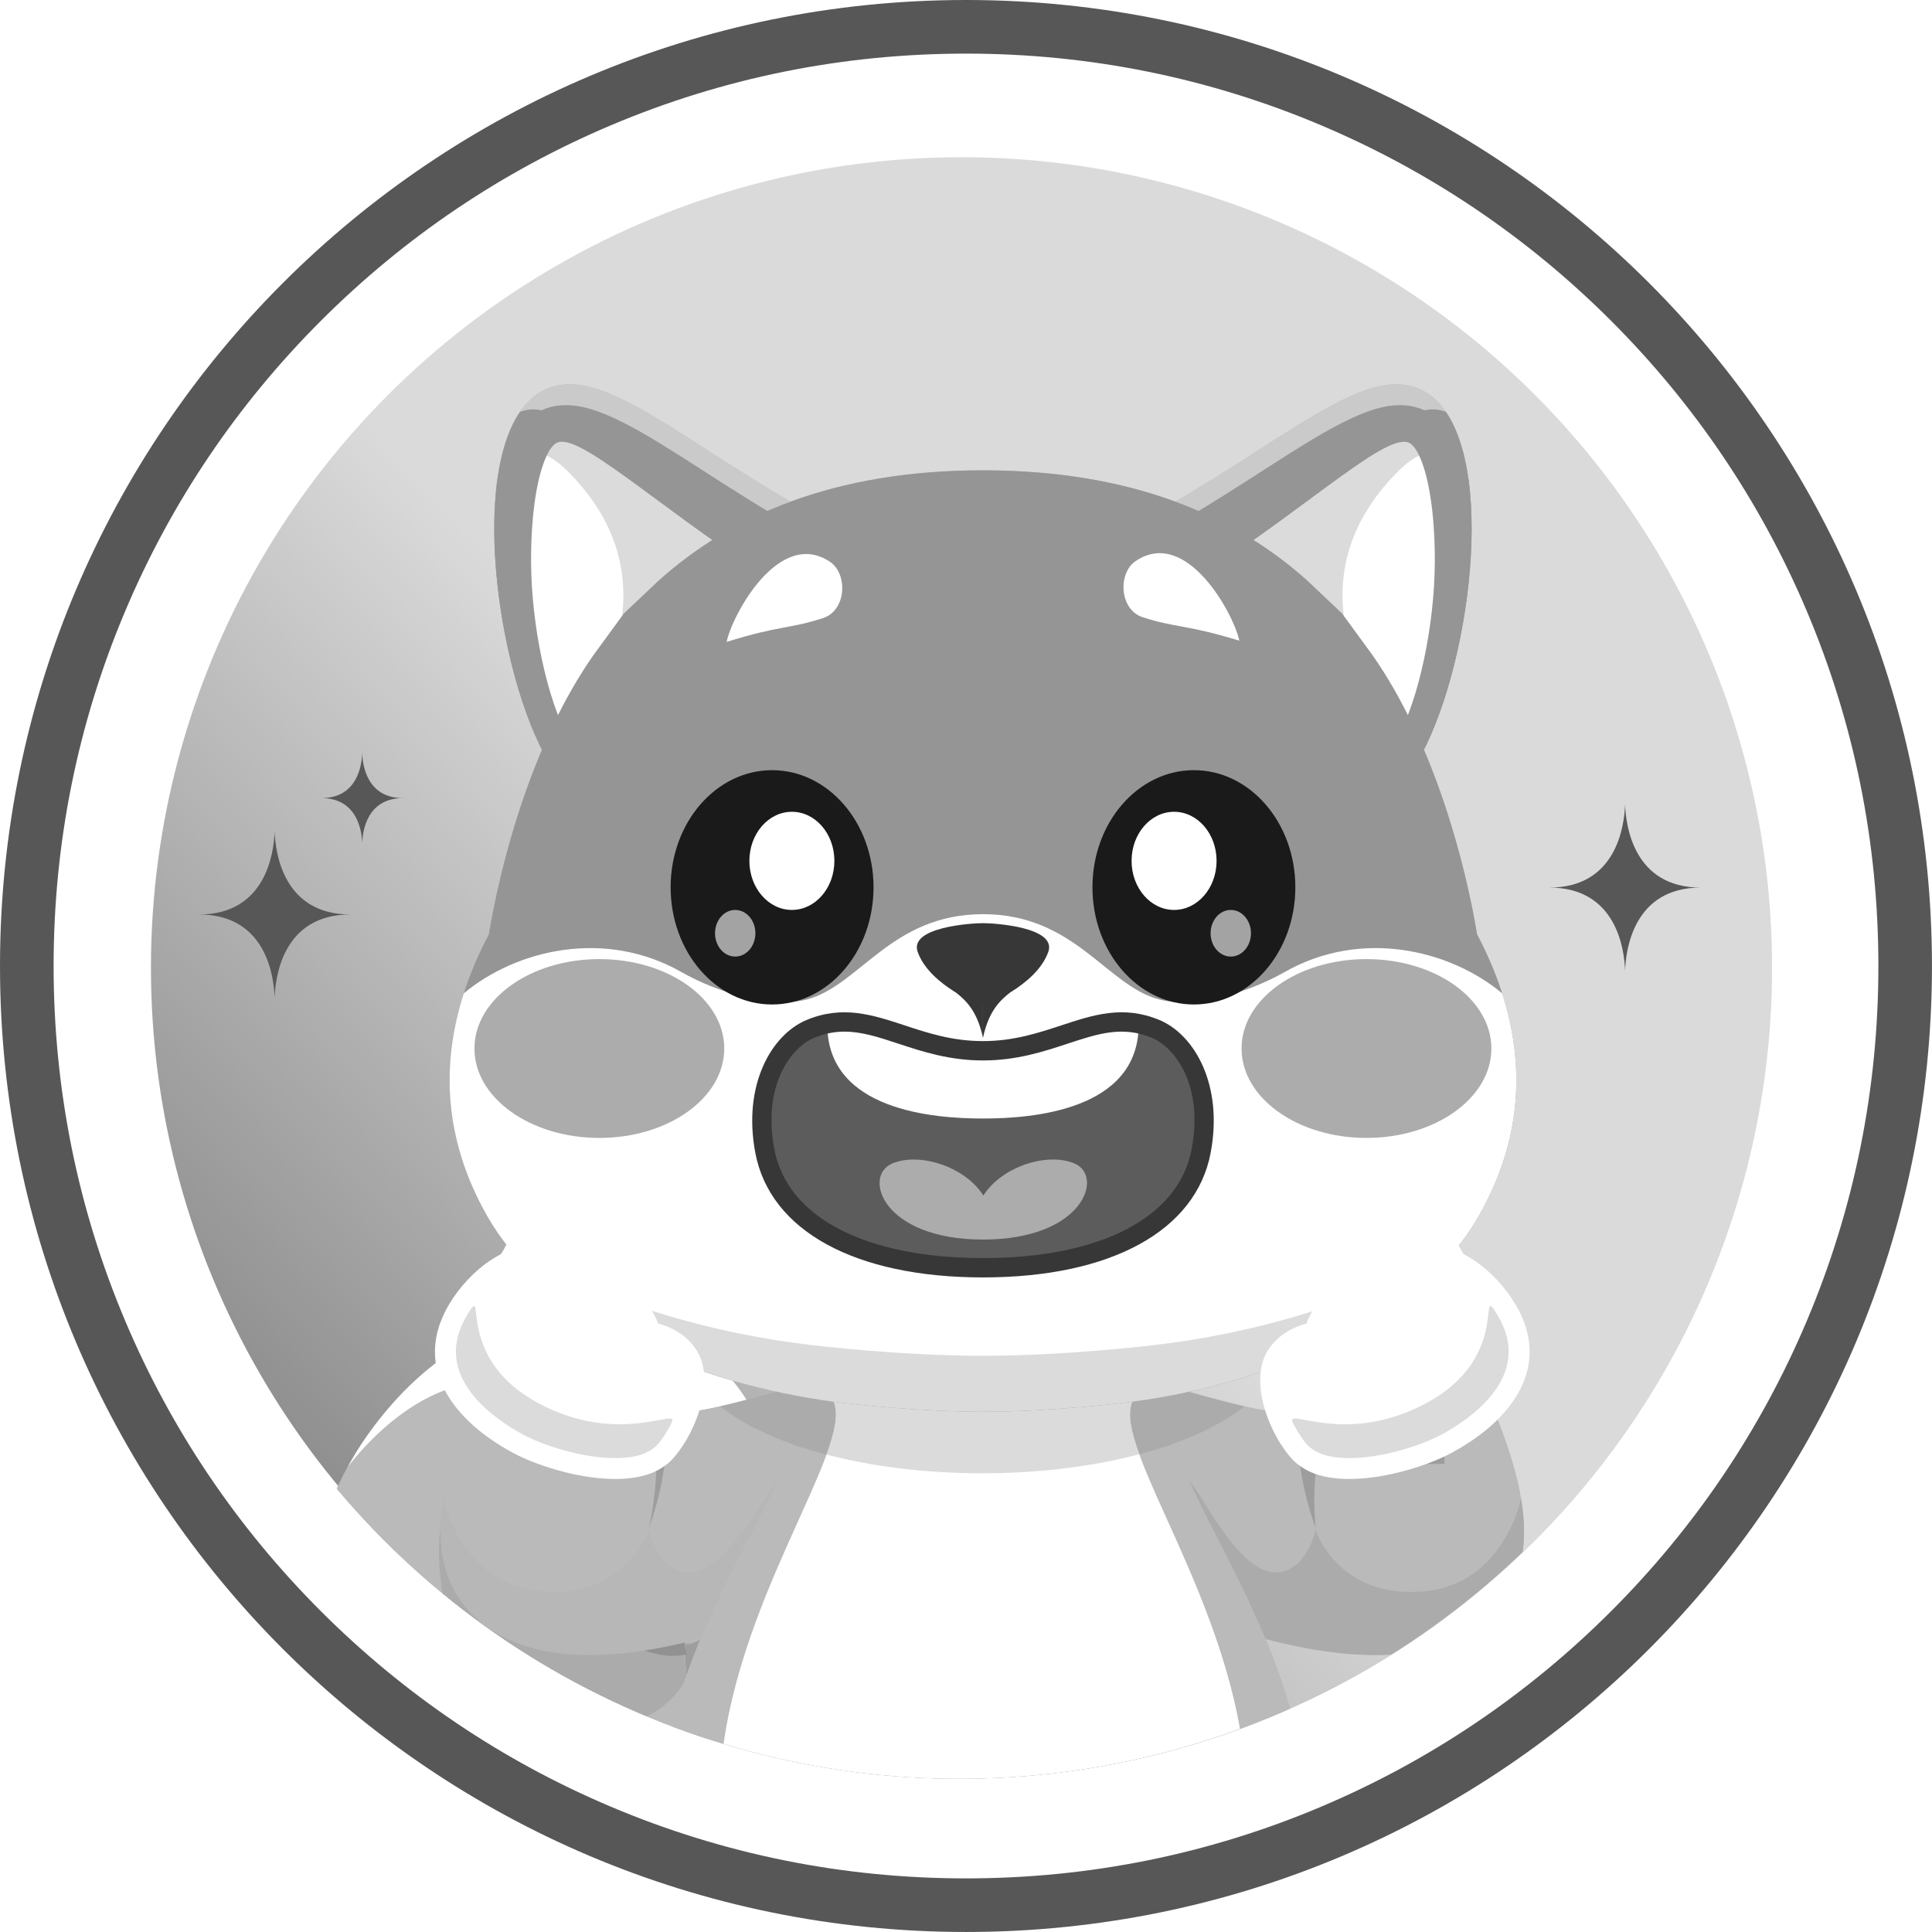 <?xml version="1.0" encoding="UTF-8"?>
<svg id="Layer_1" data-name="Layer 1" xmlns="http://www.w3.org/2000/svg" xmlns:xlink="http://www.w3.org/1999/xlink" viewBox="0 0 1000 1000">
  <defs>
    <style>
      .cls-1 {
        fill: #9a9a9a;
      }

      .cls-1, .cls-2, .cls-3, .cls-4, .cls-5, .cls-6, .cls-7, .cls-8, .cls-9, .cls-10, .cls-11, .cls-12, .cls-13, .cls-14, .cls-15, .cls-16, .cls-17 {
        stroke-width: 0px;
      }

      .cls-2 {
        fill: #5c5c5c;
      }

      .cls-18 {
        clip-path: url(#clippath);
      }

      .cls-3 {
        fill: none;
      }

      .cls-4 {
        fill: #1a1a1a;
      }

      .cls-5 {
        fill: url(#linear-gradient);
      }

      .cls-6 {
        fill: #3e3e3e;
      }

      .cls-7 {
        fill: #bababa;
      }

      .cls-8 {
        fill: #dbdbdb;
      }

      .cls-9 {
        fill: #575757;
      }

      .cls-10 {
        fill: #959595;
      }

      .cls-11 {
        fill: #ababab;
      }

      .cls-12 {
        fill: #acacac;
      }

      .cls-13 {
        fill: #c9c9c9;
      }

      .cls-19 {
        opacity: .15;
      }

      .cls-20 {
        opacity: .22;
      }

      .cls-21 {
        opacity: .6;
      }

      .cls-22 {
        opacity: .5;
      }

      .cls-14 {
        fill: #0d0d0d;
      }

      .cls-23 {
        opacity: .7;
      }

      .cls-15 {
        fill: #cbcbcb;
      }

      .cls-16 {
        fill: #fff;
      }

      .cls-17 {
        fill: #373737;
      }

      .cls-24 {
        filter: url(#outer-glow-3);
      }

      .cls-25 {
        filter: url(#outer-glow-1);
      }

      .cls-26 {
        filter: url(#outer-glow-2);
      }
    </style>
    <linearGradient id="linear-gradient" x1="-21.58" y1="987.88" x2="590.5" y2="413.89" gradientUnits="userSpaceOnUse">
      <stop offset="0" stop-color="#575757"/>
      <stop offset=".81" stop-color="#dadada"/>
      <stop offset="1" stop-color="#dadada"/>
    </linearGradient>
    <clipPath id="clippath">
      <circle class="cls-3" cx="496.54" cy="500" r="420.69"/>
    </clipPath>
    <filter id="outer-glow-1" filterUnits="userSpaceOnUse">
      <feOffset dx="0" dy="0"/>
      <feGaussianBlur result="blur" stdDeviation="14.66"/>
      <feFlood flood-color="#838383" flood-opacity=".75"/>
      <feComposite in2="blur" operator="in"/>
      <feComposite in="SourceGraphic"/>
    </filter>
    <filter id="outer-glow-2" filterUnits="userSpaceOnUse">
      <feOffset dx="0" dy="0"/>
      <feGaussianBlur result="blur-2" stdDeviation="14.66"/>
      <feFlood flood-color="#838383" flood-opacity=".75"/>
      <feComposite in2="blur-2" operator="in"/>
      <feComposite in="SourceGraphic"/>
    </filter>
    <filter id="outer-glow-3" filterUnits="userSpaceOnUse">
      <feOffset dx="0" dy="0"/>
      <feGaussianBlur result="blur-3" stdDeviation="7.9"/>
      <feFlood flood-color="#838383" flood-opacity=".75"/>
      <feComposite in2="blur-3" operator="in"/>
      <feComposite in="SourceGraphic"/>
    </filter>
  </defs>
  <circle class="cls-5" cx="497.68" cy="500.93" r="419.55"/>
  <path class="cls-9" d="M500,27.75c63.76,0,125.61,12.48,183.81,37.1,56.23,23.78,106.74,57.84,150.12,101.22s77.43,93.89,101.22,150.12c24.62,58.2,37.1,120.05,37.1,183.81s-12.48,125.61-37.1,183.81c-23.78,56.23-57.84,106.74-101.22,150.12-43.38,43.38-93.89,77.43-150.12,101.22-58.2,24.62-120.05,37.1-183.81,37.1s-125.61-12.48-183.81-37.1c-56.23-23.78-106.74-57.84-150.12-101.22-43.38-43.38-77.43-93.89-101.22-150.12-24.62-58.2-37.1-120.05-37.1-183.81s12.48-125.61,37.1-183.81c23.78-56.23,57.84-106.74,101.22-150.12,43.38-43.38,93.89-77.43,150.12-101.22,58.2-24.62,120.05-37.1,183.81-37.1M500,0C223.86,0,0,223.86,0,500s223.85,499.99,499.99,499.99,499.99-223.85,499.99-499.99S776.14,0,500,0h0Z"/>
  <g class="cls-18">
    <g>
      <g class="cls-25">
        <path class="cls-9" d="M181.32,473.33c-34.77,0-38.8-32.09-39.17-43.03-.37,10.94-4.4,43.03-39.17,43.03,34.77,0,38.8,32.09,39.17,43.03.37-10.94,4.4-43.03,39.17-43.03Z"/>
      </g>
      <g class="cls-26">
        <path class="cls-9" d="M880.31,459.41c-34.77,0-38.8-32.09-39.17-43.03-.37,10.94-4.4,43.03-39.17,43.03,34.77,0,38.8,32.09,39.17,43.03.37-10.94,4.4-43.03,39.17-43.03Z"/>
      </g>
      <g class="cls-24">
        <path class="cls-9" d="M208.58,413.1c-18.74,0-20.92-17.3-21.11-23.19-.2,5.89-2.37,23.19-21.11,23.19,18.74,0,20.92,17.3,21.11,23.19.2-5.89,2.37-23.19,21.11-23.19Z"/>
      </g>
      <path class="cls-15" d="M841.14,844.51c-24.12,0-26.92-22.26-27.17-29.85-.25,7.59-3.05,29.85-27.17,29.85,24.12,0,26.92,22.26,27.17,29.85.25-7.59,3.05-29.85,27.17-29.85Z"/>
      <path class="cls-14" d="M813.97,876.7c-1.26,0-2.3-1-2.34-2.26-.28-8.29-3.26-27.58-24.83-27.58-1.29,0-2.34-1.05-2.34-2.34s1.05-2.34,2.34-2.34c21.58,0,24.55-19.29,24.83-27.58.04-1.26,1.08-2.26,2.34-2.26s2.3,1,2.34,2.26c.28,8.29,3.25,27.58,24.83,27.58,1.29,0,2.34,1.05,2.34,2.34s-1.05,2.34-2.34,2.34c-21.58,0-24.55,19.29-24.83,27.58-.04,1.26-1.08,2.26-2.34,2.26ZM799.36,844.51c8.15,3.48,12.4,10.29,14.61,16.73,2.21-6.44,6.46-13.25,14.61-16.73-8.15-3.48-12.4-10.29-14.61-16.73-2.21,6.44-6.46,13.25-14.61,16.73Z"/>
      <path class="cls-7" d="M354.53,851.41c17.04-2.8,56.29-37.72,43.64-97.64-16.86-79.85-135.02-113.62-207.85-11.04-82.64,116.4-18.91,364.61,212.52,318.86,178.76-35.34,79.89-94.76,79.89-94.76,0,0-130.66-18.84-128.2-115.42Z"/>
      <path class="cls-7" d="M402.83,1061.58c-221.07,43.71-289.13-180.84-222.72-302.49h0c3.11-5.71,6.51-11.17,10.21-16.37,63.66-89.64,161.93-75.14,196.93-16.75,5.05,8.41,8.79,17.74,10.91,27.81,12.66,59.92-26.59,94.84-43.64,97.64-2.45,96.58,128.21,115.41,128.21,115.41,0,0,98.87,59.42-79.9,94.75Z"/>
      <path class="cls-7" d="M402.83,1061.58c-221.07,43.71-289.13-180.84-222.72-302.49h0c3.11-5.71,6.51-11.17,10.21-16.37,63.66-89.64,161.93-75.14,196.93-16.75,5.05,8.41,8.79,17.74,10.91,27.81,11.76,55.61-21.2,89.68-39.64,96.53-1.43.54-2.77.91-4,1.11-.15,5.75.18,11.23.93,16.44,11.71,82.31,127.27,98.97,127.27,98.97,0,0,98.87,59.42-79.9,94.75Z"/>
      <path class="cls-7" d="M402.83,1061.58c-85.45,16.9-148.03-6.28-188.83-48.11-64.77-66.39-74.64-179.74-33.9-254.39h0c3.11-5.71,6.51-11.17,10.21-16.37,63.66-89.64,161.93-75.14,196.93-16.75,5.05,8.41,8.79,17.74,10.91,27.81,11.76,55.61-21.2,89.68-39.64,96.53-1.43.54-2.77.91-4,1.11-.15,5.75.18,11.23.93,16.44,1.37,9.68,4.19,18.46,8.09,26.4,29.21,59.6,119.18,72.57,119.18,72.57,0,0,98.87,59.42-79.9,94.75Z"/>
      <path class="cls-11" d="M355.45,867.86c-11.48,26.77-58.68,38.83-96.52,14.53-32.86-21.1-37.06-92.75-26.67-103.51,21.37-16.06,47.05,17.5,69.03,42.73,22.48,25.83,45.23,29.15,57.22,28.7-1.43.54-2.77.91-4,1.11-.15,5.75.18,11.23.93,16.44Z"/>
      <path class="cls-16" d="M387.25,725.97c-1.01,11.55-3.33,22.48-7.4,32.22-21.12,50.56-64.02-13.87-91.27-31.63-48.73-31.78-92.24,11.67-108.46,32.52,3.11-5.7,6.51-11.16,10.21-16.36,63.66-89.64,161.93-75.14,196.93-16.75Z"/>
      <g class="cls-20">
        <path class="cls-17" d="M231.53,779.36c23.13-20.41,50.5,13.62,65.37,29.11,8.45,9.08,16.82,18.44,26.36,26.13,8.8,7.14,19.08,13,30.48,11.87,0,0,1.56,9.89,1.56,9.89-14.32,3.08-28.72-3.93-39.41-12.56-15.57-12.61-26.67-27.92-39.5-42.5-11.2-12.58-26.24-31.18-44.87-21.94h0Z"/>
      </g>
      <path class="cls-7" d="M253.67,843.37c37.06,24.45,95.67,10.4,138.7-4.35,6.12-2.09,11.93-4.21,17.3-6.23l22-78.93,12.12-43.45c-27.07,4.9-50,12.79-71,17.52-12.86,2.89-24.99,4.61-36.89,3.73,0,0-67.37-39.45-80.67-28.97-8.67,20.26-21.33,46.95-25.68,72.8h0c-4.35,25.86-.41,50.89,24.12,67.88Z"/>
      <path class="cls-7" d="M763.18,843.37c-37.06,24.45-95.67,10.4-138.7-4.35-6.12-2.09-11.93-4.21-17.3-6.23l-22-78.93-12.12-43.45c27.07,4.9,50,12.79,71,17.52,12.86,2.89,24.99,4.61,36.89,3.73,0,0,67.37-39.45,80.67-28.97,8.67,20.26,21.33,46.95,25.68,72.8h0c4.35,25.86.41,50.89-24.12,67.88Z"/>
      <path class="cls-7" d="M443.79,710.41l-12.12,43.45-13.17,47.25c-33-8.48-66.05-17.79-83.38-37.91,1.36,21.84-10.94,33.73-11.22,33.56-30.51-40.43-59.46-44.1-80.19-66.75-.04-.04-.08-.09-.12-.14,3.98-9.79,8.13-19.02,11.63-27.19,13.3-10.48,80.67,28.97,80.67,28.97,11.9.88,24.03-.84,36.89-3.73,21-4.73,43.94-12.62,71-17.52Z"/>
      <path class="cls-7" d="M773.62,730.75c-20.65,21.84-49.2,25.99-79.28,65.87-.27.16-12.59-11.71-11.22-33.55-17.56,20.41-51.26,29.71-84.69,38.3h-.01l-13.24-47.52-12.12-43.45c27.07,4.9,50,12.79,71,17.52,12.86,2.89,24.99,4.61,36.89,3.73,0,0,67.37-39.45,80.67-28.97,3.61,8.41,7.9,17.95,11.99,28.07Z"/>
      <path class="cls-1" d="M628.51,793.05c-46.67,14.52-103.31,20.87-119.36,50.96v-2.32s-.01,2.32-.01,2.32c-16.14-30.21-73.22-36.44-120.02-51.07,5.42-10.59,10.16-19.94,13.41-27.66,0,0,13.57-42.67,106.26-42.67s106.26,42.67,106.26,42.67c3.26,7.75,8.02,17.14,13.47,27.77Z"/>
      <g class="cls-20">
        <path class="cls-11" d="M253.67,843.37c37.06,24.45,95.67,10.4,138.7-4.35,5.48-32.5,14.67-74.33,11.55-73.5-5.09,1.32-27.01,49.38-47.95,48.37-15.71-.76-20.07-22.12-20.07-22.12,0,0-11.05,35.71-55.82,31.92-41.55-3.53-50.39-47.5-50.53-48.18-4.35,25.85-.41,50.88,24.12,67.87Z"/>
      </g>
      <path class="cls-11" d="M372.79,727.93c13.44,10.82,33.93,19.83,58.89,25.93l12.12-43.45c-27.07,4.9-50,12.79-71,17.52Z"/>
      <g class="cls-20">
        <path class="cls-17" d="M335.9,790.76s4.55-18.4,3.7-38.45"/>
        <path class="cls-17" d="M335.9,790.76c1.17-12.79.85-25.64-1.3-38.24,0,0,10.01-.43,10.01-.43-1.16,13.2-4.19,26.28-8.7,38.67h0Z"/>
      </g>
      <path class="cls-11" d="M547.06,760.48c-12.34,1.36-25.28,2.08-38.63,2.08s-26.3-.72-38.64-2.08c11.71-4.15,24.57-6.48,38.63-6.48h0c14.07-.01,26.93,2.32,38.64,6.48Z"/>
      <path class="cls-11" d="M607.14,747.33c-26.65,9.51-61.09,15.24-98.71,15.24s-71.48-5.63-98.03-14.98c11.83-22.03,41.47-62.99,98.03-62.99s86.48,40.65,98.71,62.74Z"/>
      <path class="cls-11" d="M763.18,843.37c-37.06,24.45-95.67,10.4-138.7-4.35-5.48-32.5-13.32-74.33-10.2-73.5,5.09,1.32,25.66,49.38,46.6,48.37,15.71-.76,20.07-22.12,20.07-22.12,0,0,11.05,35.71,55.82,31.92,41.55-3.53,50.39-47.5,50.53-48.18,4.35,25.85.41,50.88-24.12,67.87Z"/>
      <path class="cls-11" d="M644.07,727.93c-13.44,10.82-33.93,19.83-58.89,25.93l-12.12-43.45c27.07,4.9,50,12.79,71,17.52Z"/>
      <g>
        <path class="cls-13" d="M615.03,765.29c20.02,47.54,96.76,156.92,38.8,236.06l-63.55,56.02c-16.09,8.14-43.75,16.24-81.5,16.24s-65.42-8.1-81.5-16.24l-63.55-56.02c-57.97-79.15,18.78-188.52,38.8-236.06,0,0,13.57-42.68,106.25-42.68s106.26,42.68,106.26,42.68Z"/>
        <path class="cls-11" d="M674.23,948.97c-2.13,18.22-8.37,35.95-20.41,52.38l-63.55,56.01c-16.09,8.14-43.75,16.25-81.5,16.25s-65.43-8.1-81.51-16.25l-63.55-56.01c-12.02-16.42-18.26-34.17-20.39-52.38-8.14-69.52,43.34-146.02,59.2-183.69,0,0,13.57-42.67,106.26-42.67s106.26,42.67,106.26,42.67c15.86,37.67,67.34,114.17,59.2,183.69Z"/>
        <path class="cls-7" d="M674.23,948.97c-2.13,18.22-8.37,35.95-20.41,52.38l-63.55,56.01c-16.09,8.14-43.75,16.25-81.5,16.25s-65.43-8.1-81.51-16.25l-63.55-56.01c-12.02-16.42-18.26-34.17-20.39-52.38-8.14-69.52,43.34-146.02,59.2-183.69,0,0,13.57-42.67,106.26-42.67s106.26,42.67,106.26,42.67c15.86,37.67,67.34,114.17,59.2,183.69Z"/>
        <path class="cls-11" d="M674.23,948.97c-2.13,18.22-8.37,35.95-20.41,52.38l-63.55,56.01c-16.09,8.14-43.75,16.25-81.5,16.25s-65.43-8.1-81.51-16.25l-63.55-56.01c-12.02-16.42-18.26-34.17-20.39-52.38,24.2,19.4,78.39,44.6,165.46,44.6s141.24-25.2,165.46-44.6Z"/>
      </g>
      <path class="cls-11" d="M607.14,747.33c-26.65,9.51-61.09,15.24-98.71,15.24s-71.48-5.63-98.03-14.98c11.83-22.03,41.47-62.99,98.03-62.99s86.48,40.65,98.71,62.74Z"/>
      <path class="cls-8" d="M589.68,752.71c-23.54,6.24-51.39,9.85-81.24,9.85s-57.2-3.54-80.61-9.68c4.5-12.33,6.36-21.85,3.5-27.84,6.31-25.87,51.74-20.02,77.46-20.02s71.14-5.85,77.45,20.02c-2.85,5.96-1.01,15.42,3.44,27.67Z"/>
      <path class="cls-16" d="M508.78,705.01c25.71,0,71.15-5.84,77.46,20.02-11.54,24.09,53.52,105.58,58.62,195.79,6.6,50.93-30.06,122.83-136.08,126.66-106.02-3.83-142.68-75.73-136.08-126.66,5.1-90.22,70.16-171.71,58.62-195.79,6.31-25.86,51.75-20.02,77.46-20.02Z"/>
      <g class="cls-19">
        <path class="cls-14" d="M589.68,752.71c-23.54,6.24-51.39,9.85-81.24,9.85s-57.2-3.54-80.61-9.68c4.5-12.33,6.36-21.85,3.5-27.84,6.31-25.87,51.74-20.02,77.46-20.02s71.14-5.85,77.45,20.02c-2.85,5.96-1.01,15.42,3.44,27.67Z"/>
      </g>
      <g class="cls-19">
        <path class="cls-14" d="M638.44,969.8c-15.14,38.9-55.38,75-129.66,77.69-74.3-2.69-114.52-38.79-129.66-77.69,29.63,12.94,72.58,23.77,129.66,23.77s100.03-10.83,129.66-23.77Z"/>
      </g>
      <path class="cls-7" d="M765.35,629.46c-33.65,59-118.31,89.27-185.73,96.84,0,0-36.44,4.39-70.84,4.39s-70.86-4.39-70.86-4.39c-67.42-7.57-152.07-37.84-185.71-96.84-22.75-39.91-23.87-78.92-12.16-115.3,3.34-10.4,7.73-20.58,12.96-30.52,6.01-36.05,21.87-98.4,54.11-144.5l33.4-38.28c37.38-33.78,90.95-57.42,168.26-57.42s130.86,23.64,168.24,57.42l33.41,38.28c32.23,46.1,48.11,108.45,54.11,144.5,5.23,9.92,9.61,20.1,12.95,30.49.03.1.07.2.1.3,11.62,36.31,10.46,75.22-12.24,115.03Z"/>
      <path class="cls-10" d="M493.93,303.82l99.42,42.11,134.55,56.98c29.1-37.69,47.83-149.8,20.53-189.71-8.24-12.04-20.67-17.5-38.28-12.35-44.33,12.97-115.19,85.72-216.22,102.98Z"/>
      <g class="cls-22">
        <path class="cls-16" d="M493.93,303.82l17.86,7.57c92.62-21.63,158.37-87.5,200.33-99.76,17.61-5.15,30.04.31,38.28,12.35,4.3,6.29,7.46,14.4,9.63,23.71-1.96-13.88-5.7-25.87-11.6-34.49-8.24-12.04-20.67-17.5-38.28-12.35-44.33,12.97-115.19,85.72-216.22,102.98Z"/>
      </g>
      <path class="cls-10" d="M593.35,345.93l134.55,56.98c29.1-37.69,47.83-149.8,20.53-189.71-6.04-2.34-13.54-1.9-22.43,4.58-22.75,16.57-77.95,106.17-132.65,128.15Z"/>
      <path class="cls-16" d="M723.1,382.37v.02c-1.61,2.88-3.28,5.41-5,7.52l-94.85-92.86c56.69-37.16,94.64-73.14,106.02-67.86,1.79.83,3.59,3.06,5.29,6.63,4.55,9.54,8.23,28.6,8.09,55.41-.17,32.26-8.16,70.63-19.56,91.14Z"/>
      <g class="cls-19">
        <path class="cls-14" d="M723.1,382.37v.02c-1.61,2.88-3.28,5.41-5,7.52l-94.85-92.86c56.69-37.16,94.64-73.14,106.02-67.86,1.79.83,3.59,3.06,5.29,6.63-4.24,1.85-10.05,6.42-17.97,15.82-24.93,29.61-25.75,61.02-15.62,90.46,2.93,8.52,13.15,25.84,22.12,40.28Z"/>
      </g>
      <path class="cls-10" d="M523.61,303.82l-99.42,42.11-134.55,56.98c-29.1-37.69-47.83-149.8-20.53-189.71,8.24-12.04,20.67-17.5,38.28-12.35,44.33,12.97,115.19,85.72,216.22,102.98Z"/>
      <g class="cls-22">
        <path class="cls-16" d="M523.61,303.82l-17.86,7.57c-92.62-21.63-158.37-87.5-200.33-99.76-17.61-5.15-30.04.31-38.28,12.35-4.3,6.29-7.46,14.4-9.63,23.71,1.96-13.88,5.7-25.87,11.6-34.49,8.24-12.04,20.67-17.5,38.28-12.35,44.33,12.97,115.19,85.72,216.22,102.98Z"/>
      </g>
      <path class="cls-10" d="M424.19,345.93l-134.55,56.98c-29.1-37.69-47.83-149.8-20.53-189.71,6.04-2.34,13.54-1.9,22.43,4.58,22.75,16.57,77.95,106.17,132.65,128.15Z"/>
      <path class="cls-16" d="M294.44,382.37v.02c1.61,2.88,3.28,5.41,5,7.52l94.85-92.86c-56.69-37.16-94.64-73.14-106.02-67.86-1.79.83-3.59,3.06-5.29,6.63-4.55,9.54-8.23,28.6-8.09,55.41.17,32.26,8.16,70.63,19.56,91.14Z"/>
      <g class="cls-19">
        <path class="cls-14" d="M294.44,382.37v.02c1.61,2.88,3.28,5.41,5,7.52l94.85-92.86c-56.69-37.16-94.64-73.14-106.02-67.86-1.79.83-3.59,3.06-5.29,6.63,4.24,1.85,10.05,6.42,17.97,15.82,24.93,29.61,25.75,61.02,15.62,90.46-2.93,8.52-13.15,25.84-22.12,40.28Z"/>
      </g>
      <path class="cls-10" d="M579.63,726.29c67.41-7.57,152.07-37.83,185.72-96.83,29.27-51.32,22.73-101.15-.81-145.83-6-36.05-21.87-98.4-54.11-144.5l-15.75-21.56-17.65-16.72c-37.38-33.77-90.94-57.42-168.25-57.42s-130.87,23.64-168.25,57.42l-17.65,16.72-15.75,21.56c-32.24,46.1-48.11,108.45-54.11,144.5-23.54,44.68-30.07,94.5-.81,145.83,33.64,58.99,118.3,89.26,185.72,96.83,0,0,36.45,4.4,70.86,4.4s70.86-4.4,70.86-4.4Z"/>
      <path class="cls-16" d="M765.35,629.46c-33.65,59-118.31,89.27-185.73,96.84,0,0-36.44,4.39-70.84,4.39s-70.86-4.39-70.86-4.39c-67.42-7.57-152.07-37.84-185.71-96.84-22.75-39.91-23.87-78.92-12.16-115.3,27.33-22.75,73.08-33.5,112.63-11.04,18.97,10.81,46.63,19.05,65.07,14.17,27.23-7.22,43.53-44.11,91.05-44.11s63.84,36.89,91.06,44.11c18.44,4.89,46.08-3.36,65.07-14.17,39.52-22.46,85.26-11.71,112.57,11.01.03.1.07.2.1.3,11.62,36.31,10.46,75.22-12.24,115.03Z"/>
      <g class="cls-19">
        <path class="cls-14" d="M754.35,645.63c-38.7,48.42-113.77,73.84-174.73,80.67,0,0-36.44,4.39-70.84,4.39s-70.86-4.39-70.86-4.39c-60.96-6.84-136.01-32.24-174.69-80.66,47.67,28.63,106.86,44.96,158.02,50.7,0,0,45.01,5.42,87.53,5.42s87.51-5.42,87.51-5.42c51.18-5.74,110.38-22.08,158.07-50.72Z"/>
      </g>
      <ellipse class="cls-12" cx="707.28" cy="542.71" rx="64.65" ry="46.28"/>
      <ellipse class="cls-12" cx="310.22" cy="542.71" rx="64.65" ry="46.28"/>
      <g>
        <path class="cls-17" d="M542.59,492.72c-6.4,17.91-33.8,28-33.8,28,0,0-27.41-10.09-33.8-28-4.56-12.81,27.68-14.9,33.8-14.9s38.37,2.09,33.8,14.9Z"/>
        <path class="cls-17" d="M494.88,513.8l13.9-2.63v26.02c-3.05-14.61-9.61-19.92-13.9-23.39Z"/>
        <path class="cls-17" d="M522.7,513.8c-4.29,3.47-10.86,8.79-13.91,23.39v-26.02l13.91,2.63Z"/>
        <path class="cls-17" d="M508.79,537.17v.14s-.01-.04-.01-.07.01-.04.01-.07Z"/>
        <g class="cls-22">
          <path class="cls-17" d="M522.8,484.36c-2.65,4.52-14.01,4.44-14.01,4.44,0,0-11.36.08-14.01-4.44-1.89-3.24,11.48-3.76,14.01-3.76s15.91.53,14.01,3.76Z"/>
        </g>
      </g>
      <path class="cls-16" d="M376.11,332.24c2.68-13.45,26.98-59.13,53.47-41.46,9.34,6.23,8.63,25.22-3.66,29.17-17.91,5.76-21.95,3.62-49.81,12.29Z"/>
      <path class="cls-16" d="M641.47,331.62c-2.73-13.44-27.23-59.02-53.65-41.23-9.31,6.27-8.52,25.26,3.79,29.15,17.94,5.68,21.96,3.53,49.86,12.08Z"/>
      <path class="cls-6" d="M621.7,595.81c-7.43,39.12-51.83,60.37-112.91,60.37s-105.48-21.25-112.9-60.37c-6.46-34.01,8.32-56.89,23.5-63.23,3.02-1.27,5.96-2.16,8.84-2.74,25.38-5.14,45.85,14.03,80.56,14.03s55.19-19.17,80.56-14.03c2.87.58,5.81,1.47,8.84,2.74,15.18,6.34,29.96,29.22,23.51,63.23Z"/>
      <path class="cls-2" d="M621.7,595.81c-3.91,20.58-18.05,36.22-39.48,46.41-19.28,9.2-44.49,13.97-73.44,13.97s-53.7-4.7-72.92-13.72c-21.71-10.18-36.04-25.91-39.98-46.65-6.46-34,8.32-56.88,23.5-63.22,3.02-1.26,5.96-2.16,8.84-2.74,25.37-5.14,45.85,14.02,80.56,14.02s55.19-19.17,80.57-14.02c2.86.57,5.82,1.48,8.84,2.74,15.17,6.35,29.95,29.22,23.5,63.22Z"/>
      <path class="cls-12" d="M556.32,602.29c15.14,6.63,4.47,39.3-47.5,39.3s-62.37-32.66-47.15-39.3c.1-.05.21-.09.31-.13,13.7-5.77,37.3,1.4,47.01,16.64,9.72-15.24,33.31-22.42,47.01-16.64.1.04.21.09.31.13Z"/>
      <path class="cls-16" d="M589.37,530.39c0,44.5-55.36,48.56-80.58,48.56s-80.58-4.06-80.58-48.56c0-.18,0-.36.01-.54,25.38-5.14,45.85,14.03,80.56,14.03s55.19-19.17,80.56-14.03c.01.18.01.36.01.54Z"/>
      <path class="cls-17" d="M508.79,661.19c-66.12,0-110.17-24.09-117.83-64.44-6.66-35.09,8.28-61.17,26.49-68.79,18.68-7.81,34.23-2.69,50.69,2.74,12.2,4.02,24.81,8.17,40.65,8.17s28.45-4.16,40.65-8.17c16.46-5.43,32.01-10.55,50.69-2.74,18.21,7.62,33.15,33.7,26.49,68.79-7.66,40.35-51.71,64.44-117.82,64.44ZM437.08,533.97c-5.09,0-10.25.93-15.75,3.23-11.72,4.9-26.85,24.31-20.52,57.68,6.69,35.25,47.06,56.29,107.99,56.29s101.29-21.04,107.98-56.29c6.33-33.37-8.8-52.78-20.51-57.68-15.22-6.37-27.78-2.23-43.69,3.01-12.34,4.07-26.34,8.68-43.78,8.68s-31.44-4.61-43.78-8.68c-10.15-3.35-18.94-6.24-27.94-6.24Z"/>
      <ellipse class="cls-4" cx="399.63" cy="459.28" rx="52.51" ry="60.64"/>
      <ellipse class="cls-16" cx="409.88" cy="445.58" rx="22" ry="25.4"/>
      <g class="cls-21">
        <ellipse class="cls-16" cx="380.54" cy="483.05" rx="10.45" ry="12.07"/>
      </g>
      <ellipse class="cls-4" cx="617.96" cy="459.28" rx="52.51" ry="60.64"/>
      <ellipse class="cls-16" cx="607.7" cy="445.58" rx="22" ry="25.4"/>
      <g class="cls-21">
        <ellipse class="cls-16" cx="637.05" cy="483.05" rx="10.45" ry="12.07"/>
      </g>
      <path class="cls-7" d="M680.95,790.76s-4.55-18.4-3.7-38.45l70.4.42s7.54,24.3-20.82,38.04c-28.36,13.74-45.88,0-45.88,0Z"/>
      <g class="cls-20">
        <path class="cls-17" d="M680.95,790.76c-3.38-9.21-5.88-18.89-7.47-28.64-.56-3.3-.92-6.64-1.23-10.02.07-2.68,2.28-4.81,4.95-4.8.07-.04,70.41.45,70.49.42,0,0-.06,10.02-.06,10.02l-70.4-.42,5.03-4.8c-2.15,12.6-2.48,25.46-1.31,38.24h0Z"/>
      </g>
      <path class="cls-16" d="M708.3,677.92c-29.78,5.64-36.24-16.43-32.92-27.46,4.51-15,19.29-12.91,32.44-20.51,8.29-4.79,19.22-12,31.07-6.58,13.98,6.39,13.37,24,23.44,30.7,10.96,7.29-45.87,22.65-45.87,22.65l-8.16,1.21Z"/>
      <g class="cls-23">
        <path class="cls-16" d="M760.22,660.38c-9.24-6.23-8.7-22.43-21.6-28.32-10.94-5.01-21.04,1.66-28.7,6.08-12.17,7.02-25.82,5.11-30,18.96-1.32,4.4-.96,10.72,2.11,16.05-7.23-6.27-8.58-16.32-6.66-22.69,4.51-14.99,19.29-12.91,32.44-20.52,8.29-4.78,19.22-11.99,31.07-6.58,13.99,6.39,13.37,24,23.45,30.7,2.63,1.74,1.35,3.96-2.11,6.32Z"/>
      </g>
      <path class="cls-16" d="M751.78,751.77c-18.84,10.27-60.54,21.32-79.29,6.68-8.44-5.38-24.54-32.51-19.05-53.03,2.11-7.87,9.48-16.8,22.74-20.29,8.44-21.41,27.01-25.94,39.25-27.04,4.17-7.35,10.29-13.58,23.97-13.58,21.21,0,40.81,20.14,48.34,37.11,12.43,28.02-5.38,53.47-35.97,70.14Z"/>
      <g class="cls-23">
        <path class="cls-16" d="M787.66,681.47c-9.36-14.55-25.97-28.65-43.72-28.65-13.68,0-19.8,6.23-23.97,13.57-12.24,1.11-30.81,5.63-39.25,27.04-13.26,3.5-20.64,12.43-22.75,20.29-2.9,10.87.24,23.6,5.12,33.96-7.08-11.14-13.4-28.23-9.64-42.25,2.11-7.87,9.48-16.8,22.75-20.29,8.43-21.42,27-25.95,39.25-27.04,4.17-7.36,10.29-13.59,23.97-13.59,21.14,0,40.68,20.02,48.25,36.95Z"/>
      </g>
      <g class="cls-19">
        <path class="cls-14" d="M698.37,754.71c-8.58,0-15.23-1.65-19.24-4.77l-.4-.32-.43-.28c-1.99-1.28-5.81-6.36-9.13-12.97-4.24-8.45,26.4,12.38,68.45-9.77,43.27-22.79,28.01-60.38,36.01-48.26,1.67,2.53,3.1,5.12,4.23,7.67,12.65,28.52-17.65,48.85-31.26,56.27-11.33,6.18-31.54,12.43-48.23,12.43Z"/>
      </g>
      <path class="cls-7" d="M335.9,790.76s4.55-18.4,3.7-38.45l-70.4,1.77s-15.09,27.63,0,38.49c31.25,22.51,66.71-1.81,66.71-1.81Z"/>
      <path class="cls-16" d="M308.56,677.92c29.78,5.64,36.24-16.43,32.92-27.46-4.51-15-19.29-12.91-32.44-20.51-8.29-4.79-19.22-12-31.07-6.58-13.98,6.39-13.37,24-23.44,30.7-10.96,7.29,45.87,22.65,45.87,22.65l8.16,1.21Z"/>
      <g class="cls-23">
        <path class="cls-16" d="M256.63,660.38c9.24-6.23,8.7-22.43,21.6-28.32,10.94-5.01,21.04,1.66,28.7,6.08,12.17,7.02,25.82,5.11,30,18.96,1.32,4.4.96,10.72-2.11,16.05,7.23-6.27,8.58-16.32,6.66-22.69-4.51-14.99-19.29-12.91-32.44-20.52-8.29-4.78-19.22-11.99-31.07-6.58-13.99,6.39-13.37,24-23.45,30.7-2.63,1.74-1.35,3.96,2.11,6.32Z"/>
      </g>
      <path class="cls-16" d="M265.08,751.77c18.84,10.27,60.54,21.32,79.29,6.68,8.44-5.38,24.54-32.51,19.05-53.03-2.11-7.87-9.48-16.8-22.74-20.29-8.44-21.41-27.01-25.94-39.25-27.04-4.17-7.35-10.29-13.58-23.97-13.58-21.21,0-40.81,20.14-48.34,37.11-12.43,28.02,5.38,53.47,35.97,70.14Z"/>
      <g class="cls-23">
        <path class="cls-16" d="M229.2,681.47c9.36-14.55,25.97-28.65,43.72-28.65,13.68,0,19.8,6.23,23.97,13.57,12.24,1.11,30.81,5.63,39.25,27.04,13.26,3.5,20.64,12.43,22.75,20.29,2.9,10.87-.24,23.6-5.12,33.96,7.08-11.14,13.4-28.23,9.64-42.25-2.11-7.87-9.48-16.8-22.75-20.29-8.43-21.42-27-25.95-39.25-27.04-4.17-7.36-10.29-13.59-23.97-13.59-21.14,0-40.68,20.02-48.25,36.95Z"/>
      </g>
      <g class="cls-19">
        <path class="cls-14" d="M318.48,754.71c8.58,0,15.23-1.65,19.24-4.77l.4-.32.43-.28c1.99-1.28,5.81-6.36,9.13-12.97,4.24-8.45-26.4,12.38-68.45-9.77-43.27-22.79-28.01-60.38-36.01-48.26-1.67,2.53-3.1,5.12-4.23,7.67-12.65,28.52,17.65,48.85,31.26,56.27,11.33,6.18,31.54,12.43,48.23,12.43Z"/>
      </g>
    </g>
  </g>
</svg>
